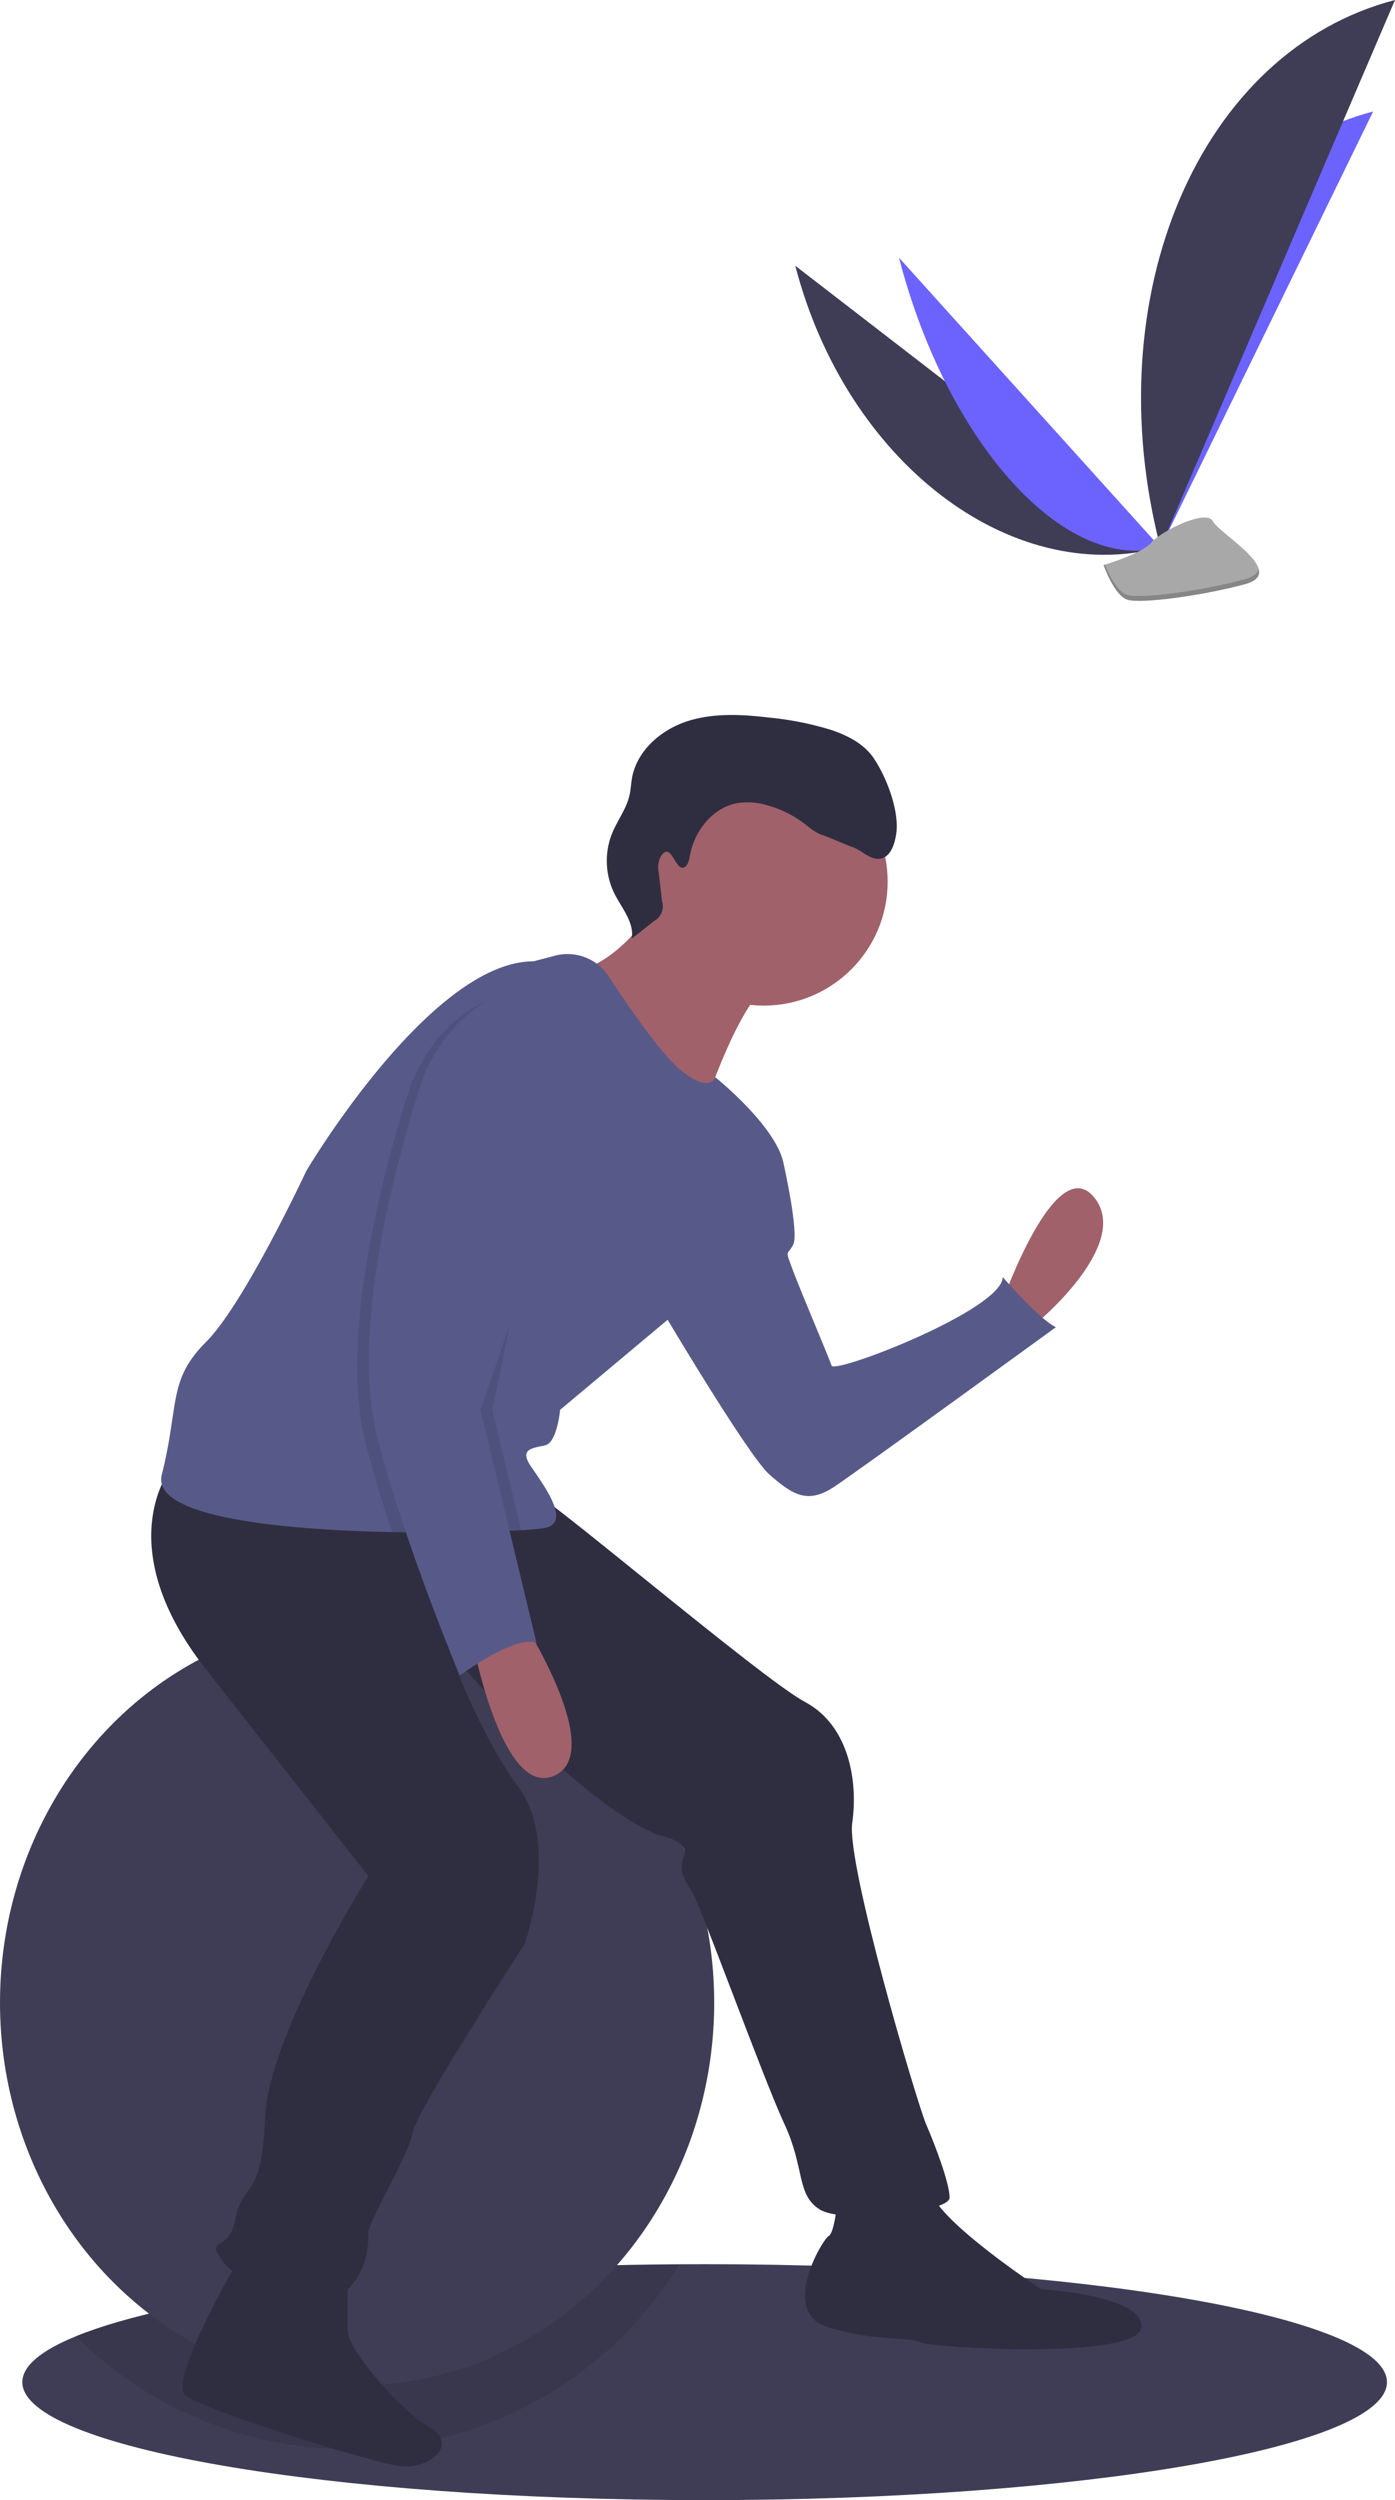 <svg xmlns="http://www.w3.org/2000/svg" width="369.234" height="661.701" viewBox="0 0 369.234 661.701">
  <g id="Group_97" data-name="Group 97" transform="translate(0 0)">
    <path id="Path_3448" data-name="Path 3448" d="M393.7,799.265c0,17.241-80.856,31.225-180.6,31.225S32.5,816.506,32.5,799.265c0-4.312,5.047-8.414,14.178-12.144,26.584-10.878,87.793-18.609,159.737-19.056q3.329-.025,6.684-.025C312.842,768.04,393.7,782.024,393.7,799.265Z" transform="translate(-26.593 -168.789)" fill="#3f3d56"/>
    <path id="Path_3449" data-name="Path 3449" d="M209.037,768.07A102.533,102.533,0,0,1,49.3,787.126C75.884,776.248,137.093,768.517,209.037,768.07Z" transform="translate(-29.215 -168.793)" opacity="0.1"/>
    <ellipse id="Ellipse_284" data-name="Ellipse 284" cx="94.519" cy="101.271" rx="94.519" ry="101.271" transform="translate(0 428.779)" fill="#3f3d56"/>
    <path id="Path_3450" data-name="Path 3450" d="M274.927,141.3c13.4,51.628,56.635,85,96.661,74.608" transform="translate(-64.43 -70.967)" fill="#3f3d56"/>
    <path id="Path_3451" data-name="Path 3451" d="M388.787,208.356c-13.552-52.208,11.626-103.837,56.293-115.432" transform="translate(-81.629 -63.417)" fill="#6c63ff"/>
    <path id="Path_3452" data-name="Path 3452" d="M307.456,138.773c12.73,49.041,43.685,83.364,69.209,76.739" transform="translate(-69.507 -70.573)" fill="#6c63ff"/>
    <path id="Path_3453" data-name="Path 3453" d="M388.513,202.9C371.2,136.188,398.961,71.362,450.589,57.961" transform="translate(-81.355 -57.96)" fill="#3f3d56"/>
    <path id="Path_3454" data-name="Path 3454" d="M371.616,232.844s10.188-2.982,12.711-5.989,14.542-8.936,16.227-5.6,20,13.573,8.427,16.677-27.409,5.187-30.987,4.107S371.616,232.844,371.616,232.844Z" transform="translate(-79.521 -83.293)" fill="#a8a8a8"/>
    <path id="Path_3455" data-name="Path 3455" d="M408.867,238.953c-11.57,3.1-27.409,5.187-30.987,4.107-2.725-.822-5-5.721-5.926-8.012-.215.066-.339.1-.339.1s2.8,8.114,6.378,9.194,19.416-1,30.987-4.107c3.34-.9,4.187-2.387,3.666-4.134C412.457,237.289,411.354,238.286,408.867,238.953Z" transform="translate(-79.521 -85.6)" opacity="0.2"/>
    <path id="Path_3456" data-name="Path 3456" d="M339.988,460.37s14.057-39.828,24.209-27.333-15.619,33.581-15.619,33.581Z" transform="translate(-74.585 -116.123)" fill="#a0616a"/>
    <path id="Path_3457" data-name="Path 3457" d="M256.13,419.6l8.456,3.134s4.039,17.952,2.477,21.076-2.343.781,0,7.029,9.371,22.648,10.152,24.99,45.3-14.838,45.3-23.429c0,0,9.371,10.933,14.057,13.276,0,0-51.543,37.486-58.571,42.171s-10.933,2.343-17.181-3.124-32.8-50.762-32.8-50.762Z" transform="translate(-57.109 -114.405)" fill="#575a89"/>
    <path id="Path_3458" data-name="Path 3458" d="M286.574,747.189s-.781,8.591-2.343,9.371-13.276,20.3,0,24.209,21.086,2.343,24.209,3.9,57.79,4.686,58.571-3.9-26.552-10.152-26.552-10.152-24.99-16.4-28.9-24.99S286.574,747.189,286.574,747.189Z" transform="translate(-64.905 -164.752)" fill="#2f2e41"/>
    <path id="Path_3459" data-name="Path 3459" d="M97.574,766.623s-18.742,32.019-14.057,35.924,50.319,18.135,57.009,18.743c8.59.781,14.838-6.248,7.81-10.152s-21.867-20.3-21.867-25.771V771.309Z" transform="translate(-34.438 -168.567)" fill="#2f2e41"/>
    <path id="Path_3460" data-name="Path 3460" d="M78.078,518.621s-16.4,20.3,9.371,53.1L130.4,626.392s-26.552,42.171-27.333,64.038-6.248,17.181-7.81,26.552-8.59,4.686-3.124,11.714,25.771,13.276,32.019,7.81,6.248-12.5,6.248-15.619,10.933-21.086,11.714-26.552,29.676-49.981,29.676-49.981,9.371-26.552-1.562-41.39-18.158-35.883-18.158-35.883,32.215,39.006,54.863,48.378c0,0,8.59,1.562,7.029,5.467s0,6.248,2.343,10.152,18.743,49.2,24.209,60.914,3.124,18.743,9.371,22.648,34.362.781,34.362-3.124-3.9-14.057-6.248-19.524-21.086-68.724-19.524-79.657-.781-25.771-12.5-32.019-71.066-57.009-74.19-57.009S78.078,518.621,78.078,518.621Z" transform="translate(-32.904 -129.86)" fill="#2f2e41"/>
    <circle id="Ellipse_285" data-name="Ellipse 285" cx="32.8" cy="32.8" r="32.8" transform="translate(169.346 200.552)" fill="#a0616a"/>
    <path id="Path_3461" data-name="Path 3461" d="M228.977,338.171s-10.152,17.962-22.648,20.3,32.8,38.267,32.8,38.267,10.933-34.362,20.3-35.924S228.977,338.171,228.977,338.171Z" transform="translate(-53.383 -101.695)" fill="#a0616a"/>
    <path id="Path_3462" data-name="Path 3462" d="M241,414.547c0,10.152-30.457,39.047-30.457,39.047l-28.9,24.209s-.781,8.591-3.9,9.371-7.029.781-3.9,5.467,10.933,14.838,3.9,16.4a57.427,57.427,0,0,1-6.4.609c-1.874.109-4.077.211-6.552.3-5.779.2-13.011.336-20.843.281q-3.339-.012-6.794-.078c-29.528-.586-63.733-3.983-60.938-15.174,4.686-18.743,1.562-24.99,11.714-35.143s26.552-45.3,26.552-45.3,32.8-55.448,60.133-55.448l5.678-1.492a13,13,0,0,1,14.19,5.451c5.482,8.348,14.127,20.89,19.18,24.936,7.81,6.247,9.028,1.765,9.028,1.765S241,404.395,241,414.547Z" transform="translate(-33.392 -104.662)" fill="#575a89"/>
    <path id="Path_3463" data-name="Path 3463" d="M186.695,565.815s22.648,35.143,8.59,41.39-21.867-36.7-21.867-36.7Z" transform="translate(-48.587 -137.226)" fill="#a0616a"/>
    <path id="Path_3464" data-name="Path 3464" d="M235.907,322.606c1.259-.159,1.657-1.747,1.869-3,1.135-6.7,6.127-13.052,12.835-14.133a18.172,18.172,0,0,1,7.647.616,29.015,29.015,0,0,1,9.812,4.83c1.549,1.172,3.04,2.532,4.9,3.079,1.231.362,6.457,2.685,7.678,3.078,2.685.864,4.906,3.674,7.671,3.118,2.645-.532,3.65-3.726,4.075-6.391.969-6.07-2.506-15.128-5.96-20.212-2.621-3.858-7.058-6.079-11.493-7.524A82.574,82.574,0,0,0,259,282.9c-7.3-.862-14.852-1.319-21.844.936s-13.358,7.772-14.663,15c-.272,1.506-.323,3.049-.656,4.542-.813,3.644-3.224,6.706-4.63,10.165a19.573,19.573,0,0,0,.6,15.867c1.947,3.916,5.334,7.679,4.6,11.992l6.027-4.752a4.377,4.377,0,0,0,2.012-5.123l-.876-7.546a6.64,6.64,0,0,1,.391-4.08C232.644,315.225,233.808,322.87,235.907,322.606Z" transform="translate(-55.204 -92.958)" fill="#2f2e41"/>
    <path id="Path_3465" data-name="Path 3465" d="M167.036,481.6l7.356,30.59c-7.419.266-17.235.406-27.638.2-2.624-7.872-5.131-16.08-7.052-23.764-7.029-28.114,4.686-71.066,10.933-91.371S172.5,371.485,172.5,371.485s7.809,2.343,17.962,9.371S167.036,481.6,167.036,481.6Z" transform="translate(-42.985 -106.895)" opacity="0.1"/>
    <path id="Path_3466" data-name="Path 3466" d="M174.439,482.934l7.661,31.847c-1.874.109-4.077.211-6.552.3-5.779.2-13.011.336-20.844.281-2.819-8.364-5.545-17.189-7.6-25.4-7.029-28.114,4.686-71.066,10.933-91.371s19.914,1.952,19.914,1.952-5.467-13.276,4.686-6.248S174.439,482.934,174.439,482.934Z" transform="translate(-44.14 -109.792)" opacity="0.1"/>
    <path id="Path_3467" data-name="Path 3467" d="M176.2,369.634s-15.619,5.467-21.867,25.771-17.962,63.257-10.933,91.371,21.867,63.257,21.867,63.257,14.838-10.933,20.3-8.59l-14.838-61.7s33.581-93.714,23.429-100.742S176.2,369.634,176.2,369.634Z" transform="translate(-43.563 -106.606)" fill="#575a89"/>
  </g>
</svg>
